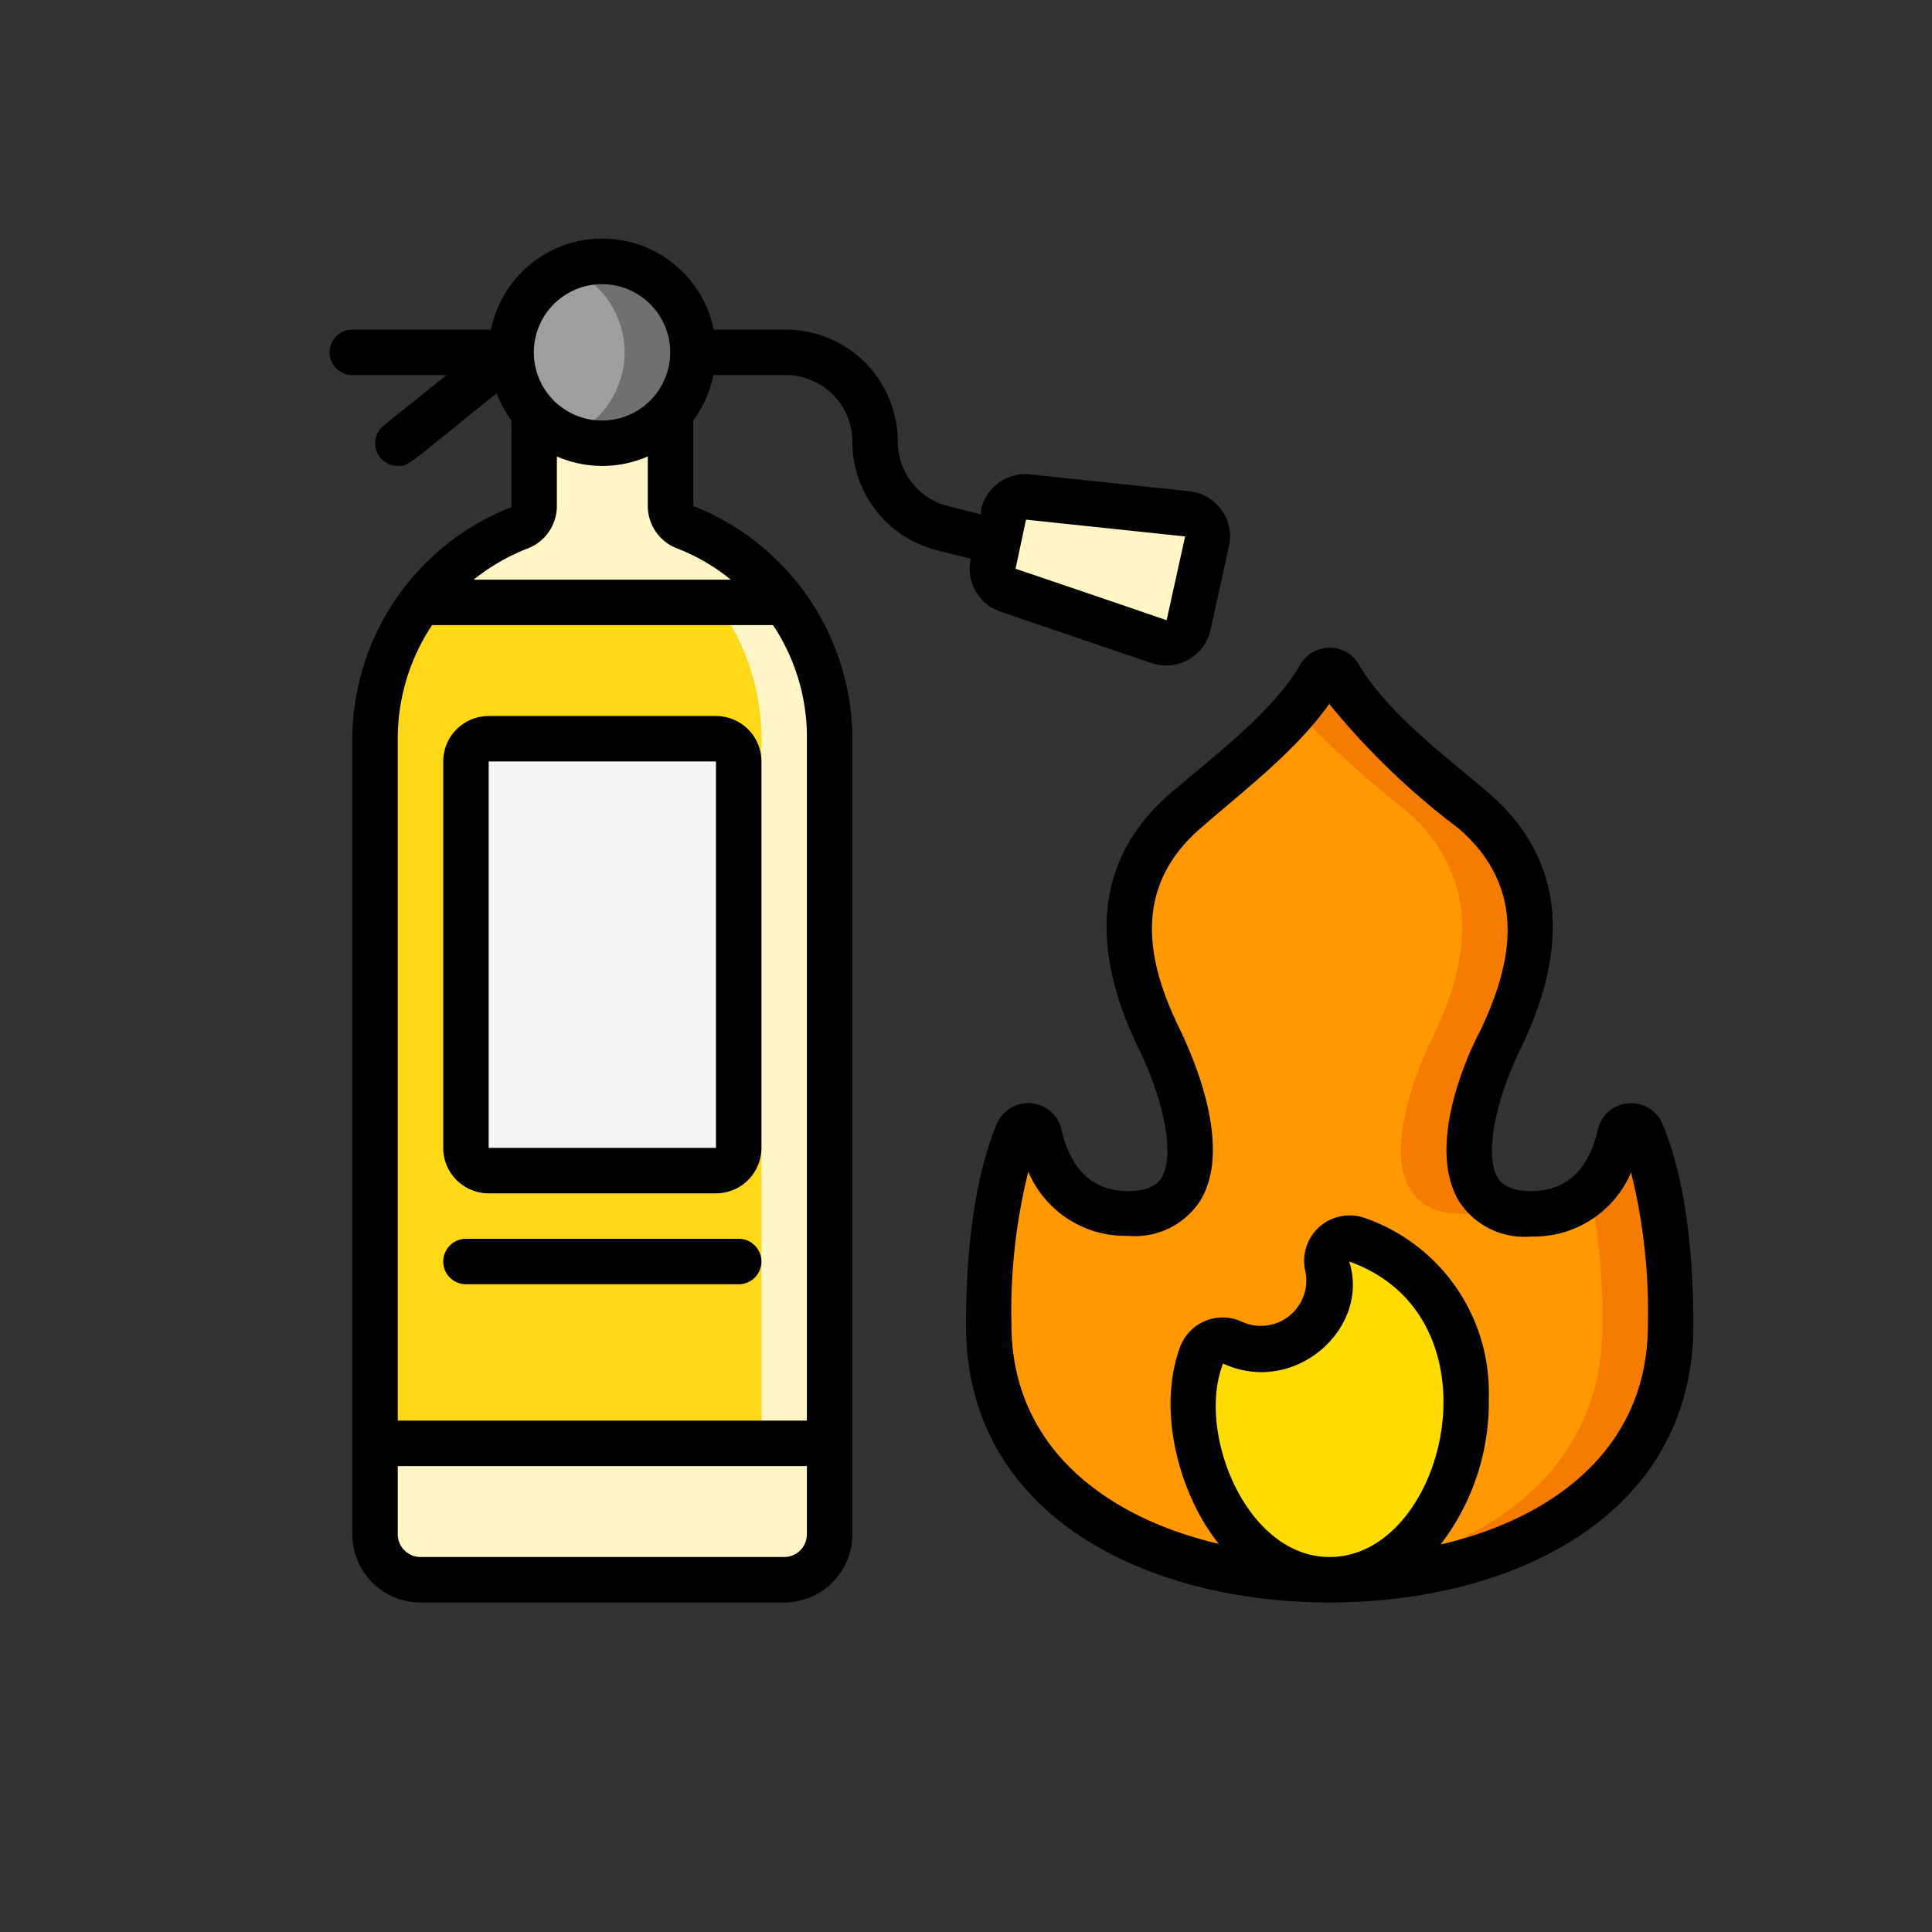 <svg xmlns="http://www.w3.org/2000/svg" width="85" height="85" viewBox="0 0 85 85">
  <rect x="0" y="0" width="85" height="85" fill="#333333" stroke="none"/>
  <g id="Grupo_84290" data-name="Grupo 84290" transform="translate(-519 -5504)">
    <rect id="Rectángulo_34571" data-name="Rectángulo 34571" width="85" height="85" transform="translate(519 5504)" fill="none"/>
    <g id="Icons" transform="translate(535.5 5515.502)">
      <path id="Shape" d="M20,21V52H0V21a9.86,9.86,0,0,1,2-6H18A10,10,0,0,1,20,21Z" fill="#fff5c5"/>
      <path id="Shape-2" data-name="Shape" d="M17,21V52H0V21a9.86,9.86,0,0,1,2-6H15A10,10,0,0,1,17,21Z" fill="#ffd817"/>
      <path id="Shape-3" data-name="Shape" d="M20,52v4a2,2,0,0,1-2,2H2a2,2,0,0,1-2-2V52Z" fill="#fff5c5"/>
      <path id="Shape-4" data-name="Shape" d="M57,46.8C57,55,48.6,58.44,40.5,58c-7-.44-13.5-4-13.5-11.15,0-2.56.26-6.12,1.28-8.47a.5.5,0,0,1,.95.08c.49,2.12,1.76,3.49,3.91,3.49,4.09,0,2.72-4.9,1.36-7.7-1.15-2.35-2.78-6.69,1.21-10.1,1.91-1.63,4.53-3.58,5.87-5.85a.48.48,0,0,1,.84,0c1.33,2.26,4,4.24,5.87,5.85,4,3.41,2.36,7.75,1.21,10.1s-2.33,6.32-.09,7.41a3.87,3.87,0,0,0,4.07-.7,5,5,0,0,0,1.29-2.5.5.5,0,0,1,.95-.08C56.3,39.7,57,42.29,57,46.8Z" fill="#ff9801"/>
      <path id="Shape-5" data-name="Shape" d="M18,15H2a9.94,9.94,0,0,1,4.32-3.3A1,1,0,0,0,7,10.76V6.64a4,4,0,0,0,6,0v4.12a1,1,0,0,0,.66.93A10,10,0,0,1,18,15Z" fill="#fff5c5"/>
      <path id="Shape-6" data-name="Shape" d="M14,4A4,4,0,1,1,12.233.689,4,4,0,0,1,14,4Z" fill="#707070"/>
      <path id="Shape-7" data-name="Shape" d="M8.5,7.7A4,4,0,0,1,8.5.3a4,4,0,0,1,0,7.4Z" fill="#9e9e9e"/>
      <rect id="Rectangle-path" width="12" height="19" rx="1" transform="translate(4 21)" fill="#f5f5f5"/>
      <path id="Shape-8" data-name="Shape" d="M36.59,12.31,35.78,16a1,1,0,0,1-1.3.73c-2.32-.78-.78-.29-6.64-2.26a1,1,0,0,1-.65-1.16l.47-2.16a1,1,0,0,1,1.08-.78l7,.74a1,1,0,0,1,.85,1.2Z" fill="#fff5c5"/>
      <path id="Shape-9" data-name="Shape" d="M40.5,57.75C35.44,56,34.93,47.06,37.44,47.5a4.79,4.79,0,0,0,1.56.36,2.92,2.92,0,0,0,2.9-3.62,1,1,0,0,1,1.29-1.18c8.6,3.06,4.36,17.04-2.69,14.69Z" fill="#ffdc00"/>
      <g id="Grupo_84289" data-name="Grupo 84289">
        <path id="Shape-10" data-name="Shape" d="M57,46.8C57,55,48.6,58.44,40.5,58c7-.44,13.5-4,13.5-11.15a29.07,29.07,0,0,0-.52-5.89,5,5,0,0,0,1.29-2.5.5.5,0,0,1,.95-.08C56.3,39.7,57,42.29,57,46.8Z" fill="#f57c00"/>
        <path id="Shape-11" data-name="Shape" d="M49.5,34.2c-1.16,2.39-2.33,6.32-.09,7.41a4,4,0,0,1-1.55.29c-4.09,0-2.72-4.9-1.36-7.7,1.15-2.35,2.78-6.69-1.21-10.1a42.48,42.48,0,0,1-4.79-4.36,10.6,10.6,0,0,0,1.08-1.49.48.48,0,0,1,.84,0c1.33,2.26,4,4.24,5.87,5.85,3.99,3.41,2.36,7.75,1.21,10.1Z" fill="#f57c00"/>
      </g>
    </g>
    <g id="Layer_2" transform="translate(533.5 5513.502)">
      <path id="Shape-12" data-name="Shape" d="M37.06,25.34c-3.26,2.78-3.75,6.58-1.46,11.3,1.17,2.41,1.58,4.74,1,5.68-.09.14-.37.58-1.46.58-1.54,0-2.53-.91-2.94-2.71a1.5,1.5,0,0,0-2.84-.25C28.74,41.41,28,44.13,28,48.8,28,57.23,36,61,44,61s16-3.77,16-12.2c0-4.67-.74-7.39-1.36-8.86a1.5,1.5,0,0,0-2.84.25c-.41,1.8-1.4,2.71-2.94,2.71-1.09,0-1.37-.44-1.46-.58-.58-.94-.17-3.27,1-5.68,2.29-4.72,1.8-8.52-1.46-11.3-1.87-1.59-4.43-3.51-5.65-5.6a1.49,1.49,0,0,0-2.58,0C41.48,21.84,38.92,23.75,37.06,25.34Zm2.25,25.15c3.16,1.45,6.49-1.56,5.55-4.49,6.85,2.44,4.25,13-.86,13C40.3,59,38.13,53.47,39.31,50.49Zm4.69-29a32.48,32.48,0,0,0,5.64,5.43c3.35,2.85,2.15,6.44,1,8.9C50,37,48.24,41,49.71,43.38a3.42,3.42,0,0,0,3.15,1.52,4.64,4.64,0,0,0,4.4-2.82A25.41,25.41,0,0,1,58,48.8c0,5.37-4.09,8.48-9.12,9.65A10.27,10.27,0,0,0,51,52a8.12,8.12,0,0,0-5.47-7.92,2,2,0,0,0-2.59,2.39,2,2,0,0,1-2.8,2.18,2,2,0,0,0-2.73,1.13c-1,2.74-.07,6.41,1.71,8.64-5-1.17-9.12-4.28-9.12-9.65a25.41,25.41,0,0,1,.74-6.72,4.64,4.64,0,0,0,4.4,2.82,3.42,3.42,0,0,0,3.15-1.52C39.76,41,38,37,37.4,35.77c-1.19-2.46-2.39-6.05,1-8.9,1.78-1.56,4.12-3.32,5.6-5.43Z"/>
      <path id="Shape-13" data-name="Shape" d="M1,7H5.15L2.38,9.22A1,1,0,0,0,3,11c.5,0,.37,0,4.35-3.2A5.22,5.22,0,0,0,8,9v3.81A11,11,0,0,0,1,23V58a3,3,0,0,0,3,3H20a3,3,0,0,0,3-3V23a11.045,11.045,0,0,0-7-10.24V9a5.13,5.13,0,0,0,.89-2h3.18A2.93,2.93,0,0,1,23,9.93a4.92,4.92,0,0,0,3.74,4.78l1.47.37a2,2,0,0,0,1.31,2.33l6.64,2.26a2,2,0,0,0,2.6-1.47l.81-3.67a2,2,0,0,0-1.74-2.42l-7-.74a2,2,0,0,0-2.17,1.56v.2l-1.42-.36A2.92,2.92,0,0,1,25,9.93,4.93,4.93,0,0,0,20.07,5H16.9A5,5,0,0,0,7.1,5H1A1,1,0,0,0,1,7Zm29.64,6.36,7,.74-.81,3.67c-.1,0,.79.27-6.65-2.25ZM4.51,18h15A8.9,8.9,0,0,1,21,23V53H3V23a9,9,0,0,1,1.51-5ZM20,59H4a1,1,0,0,1-1-1V55H21v3A1,1,0,0,1,20,59ZM17.65,16H6.34a9,9,0,0,1,2.37-1.37A2,2,0,0,0,10,12.76V10.58a5,5,0,0,0,4,0v2.18a2,2,0,0,0,1.3,1.87A8.66,8.66,0,0,1,17.65,16ZM12,3A3,3,0,1,1,9.25,4.769,3,3,0,0,1,12,3Z"/>
      <path id="Shape-14" data-name="Shape" d="M7,43H17a2,2,0,0,0,2-2V24a2,2,0,0,0-2-2H7a2,2,0,0,0-2,2V41A2,2,0,0,0,7,43ZM7,24H17V41H7Z"/>
      <path id="Shape-15" data-name="Shape" d="M6,47H18a1,1,0,0,0,0-2H6a1,1,0,0,0,0,2Z"/>
    </g>
  </g>
</svg>
